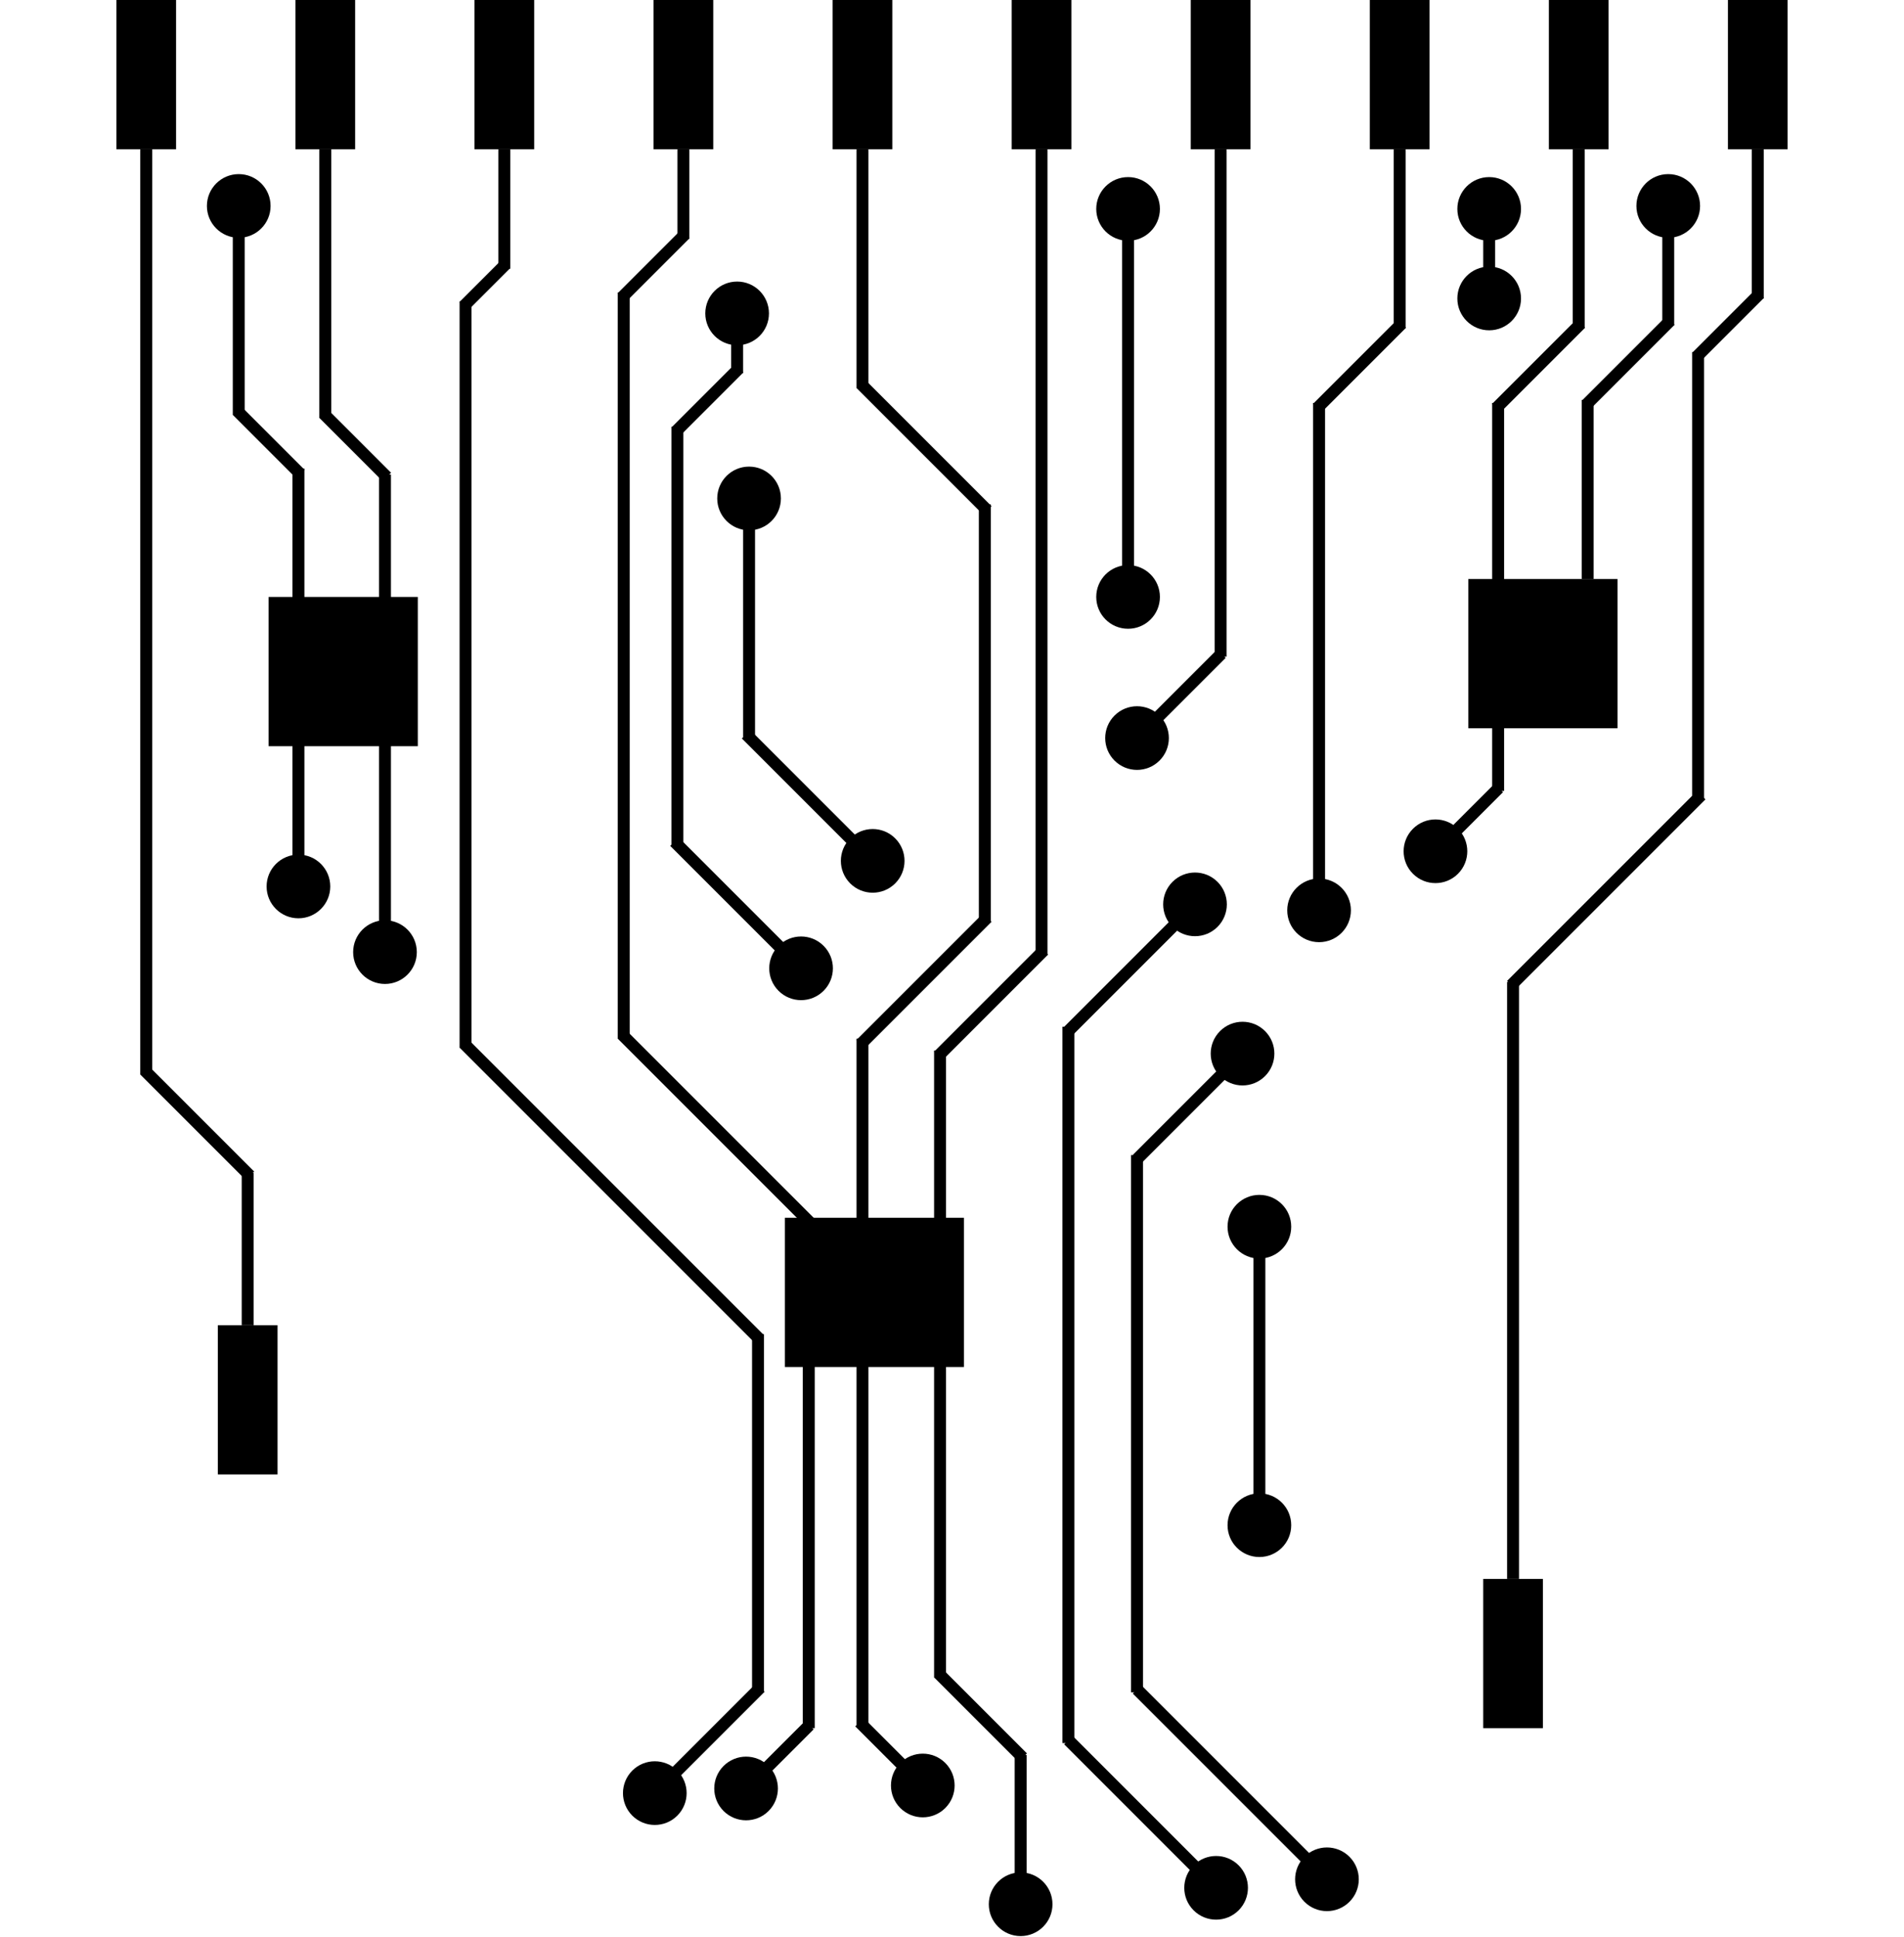 <svg width="638" height="649" viewBox="0 0 638 649" fill="none" xmlns="http://www.w3.org/2000/svg">
<line x1="507" y1="329" x2="507" y2="529" stroke="black" stroke-width="4"/>
<line x1="570.054" y1="266.414" x2="506.414" y2="330.054" stroke="black" stroke-width="4"/>
<line x1="569" y1="118" x2="569" y2="268" stroke="black" stroke-width="4"/>
<line x1="589.627" y1="98.414" x2="568.414" y2="119.627" stroke="black" stroke-width="4"/>
<line x1="589" y1="50" x2="589" y2="100" stroke="black" stroke-width="4"/>
<line x1="532" y1="134" x2="532" y2="194" stroke="black" stroke-width="4"/>
<line x1="559.698" y1="107.414" x2="531.414" y2="135.698" stroke="black" stroke-width="4"/>
<path d="M559 58.333C553.109 58.333 548.333 63.109 548.333 69C548.333 74.891 553.109 79.667 559 79.667C564.891 79.667 569.667 74.891 569.667 69C569.667 63.109 564.891 58.333 559 58.333ZM559 69H557V109H559H561V69H559Z" fill="black"/>
<path d="M488.542 277.671C484.377 273.505 477.623 273.505 473.457 277.671C469.292 281.836 469.292 288.59 473.457 292.756C477.623 296.921 484.377 296.921 488.542 292.756C492.708 288.59 492.708 281.836 488.542 277.671ZM502.213 264L500.799 262.586L479.586 283.799L481 285.213L482.414 286.627L503.627 265.414L502.213 264Z" fill="black"/>
<line x1="502" y1="135" x2="502" y2="265" stroke="black" stroke-width="4"/>
<line x1="529.698" y1="108.414" x2="501.414" y2="136.698" stroke="black" stroke-width="4"/>
<line x1="529" y1="50" x2="529" y2="110" stroke="black" stroke-width="4"/>
<path d="M499 59.333C493.109 59.333 488.333 64.109 488.333 70C488.333 75.891 493.109 80.667 499 80.667C504.891 80.667 509.667 75.891 509.667 70C509.667 64.109 504.891 59.333 499 59.333ZM499 89.333C493.109 89.333 488.333 94.109 488.333 100C488.333 105.891 493.109 110.667 499 110.667C504.891 110.667 509.667 105.891 509.667 100C509.667 94.109 504.891 89.333 499 89.333ZM499 70H497V100H499H501V70H499Z" fill="black"/>
<path d="M442 294.333C436.109 294.333 431.333 299.109 431.333 305C431.333 310.891 436.109 315.667 442 315.667C447.891 315.667 452.667 310.891 452.667 305C452.667 299.109 447.891 294.333 442 294.333ZM442 135H440V305H442H444V135H442Z" fill="black"/>
<line x1="469.698" y1="108.414" x2="441.414" y2="136.698" stroke="black" stroke-width="4"/>
<line x1="469" y1="50" x2="469" y2="110" stroke="black" stroke-width="4"/>
<path d="M422 400.333C416.109 400.333 411.333 405.109 411.333 411C411.333 416.891 416.109 421.667 422 421.667C427.891 421.667 432.667 416.891 432.667 411C432.667 405.109 427.891 400.333 422 400.333ZM422 500.333C416.109 500.333 411.333 505.109 411.333 511C411.333 516.891 416.109 521.667 422 521.667C427.891 521.667 432.667 516.891 432.667 511C432.667 505.109 427.891 500.333 422 500.333ZM422 411H420V511H422H424V411H422Z" fill="black"/>
<path d="M437.097 622.097C432.932 626.263 432.932 633.016 437.097 637.182C441.263 641.348 448.016 641.348 452.182 637.182C456.348 633.016 456.348 626.263 452.182 622.097C448.016 617.932 441.263 617.932 437.097 622.097ZM381 566L379.586 567.414L443.225 631.054L444.64 629.64L446.054 628.225L382.414 564.586L381 566Z" fill="black"/>
<line x1="381" y1="387" x2="381" y2="567" stroke="black" stroke-width="4"/>
<path d="M423.898 345.458C419.732 341.292 412.978 341.292 408.813 345.458C404.647 349.623 404.647 356.377 408.813 360.542C412.978 364.708 419.732 364.708 423.898 360.542C428.063 356.377 428.063 349.623 423.898 345.458ZM416.355 353L414.941 351.586L379.586 386.941L381 388.355L382.414 389.77L417.769 354.414L416.355 353Z" fill="black"/>
<path d="M399.955 624.955C395.789 629.121 395.789 635.874 399.955 640.04C404.121 644.206 410.874 644.206 415.04 640.04C419.206 635.874 419.206 629.121 415.04 624.955C410.874 620.789 404.121 620.789 399.955 624.955ZM358 583L356.586 584.414L406.083 633.912L407.497 632.497L408.912 631.083L359.414 581.586L358 583Z" fill="black"/>
<line x1="358" y1="344" x2="358" y2="584" stroke="black" stroke-width="4"/>
<path d="M407.969 295.458C403.803 291.292 397.05 291.292 392.884 295.458C388.718 299.623 388.718 306.377 392.884 310.542C397.05 314.708 403.803 314.708 407.969 310.542C412.135 306.377 412.135 299.623 407.969 295.458ZM400.427 303L399.012 301.586L356.586 344.012L358 345.426L359.414 346.841L401.841 304.414L400.427 303Z" fill="black"/>
<path d="M388.542 239.742C384.377 235.576 377.623 235.576 373.457 239.742C369.292 243.907 369.292 250.661 373.457 254.827C377.623 258.992 384.377 258.992 388.542 254.827C392.708 250.661 392.708 243.907 388.542 239.742ZM409.284 219L407.87 217.586L379.586 245.87L381 247.284L382.414 248.698L410.698 220.414L409.284 219Z" fill="black"/>
<line x1="409" y1="50" x2="409" y2="220" stroke="black" stroke-width="4"/>
<path d="M378 59.333C372.109 59.333 367.333 64.109 367.333 70C367.333 75.891 372.109 80.667 378 80.667C383.891 80.667 388.667 75.891 388.667 70C388.667 64.109 383.891 59.333 378 59.333ZM378 189.333C372.109 189.333 367.333 194.109 367.333 200C367.333 205.891 372.109 210.667 378 210.667C383.891 210.667 388.667 205.891 388.667 200C388.667 194.109 383.891 189.333 378 189.333ZM378 70H376V200H378H380V70H378Z" fill="black"/>
<path d="M342 627.333C336.109 627.333 331.333 632.109 331.333 638C331.333 643.891 336.109 648.667 342 648.667C347.891 648.667 352.667 643.891 352.667 638C352.667 632.109 347.891 627.333 342 627.333ZM342 588H340V638H342H344V588H342Z" fill="black"/>
<line x1="314.414" y1="560.586" x2="342.698" y2="588.87" stroke="black" stroke-width="4"/>
<line x1="315" y1="352" x2="315" y2="562" stroke="black" stroke-width="4"/>
<line x1="349.769" y1="318.414" x2="314.414" y2="353.77" stroke="black" stroke-width="4"/>
<line x1="349" y1="50" x2="349" y2="320" stroke="black" stroke-width="4"/>
<path d="M301.671 590.671C297.505 594.836 297.505 601.59 301.671 605.756C305.836 609.921 312.59 609.921 316.756 605.756C320.921 601.59 320.921 594.836 316.756 590.671C312.59 586.505 305.836 586.505 301.671 590.671ZM288 577L286.586 578.414L307.799 599.627L309.213 598.213L310.627 596.799L289.414 575.586L288 577Z" fill="black"/>
<line x1="289" y1="348" x2="289" y2="578" stroke="black" stroke-width="4"/>
<line x1="330.841" y1="307.414" x2="288.414" y2="349.841" stroke="black" stroke-width="4"/>
<line x1="330" y1="169" x2="330" y2="309" stroke="black" stroke-width="4"/>
<line x1="288.414" y1="128.586" x2="330.841" y2="171.012" stroke="black" stroke-width="4"/>
<line x1="289" y1="50" x2="289" y2="130" stroke="black" stroke-width="4"/>
<path d="M299.969 295.969C304.135 291.803 304.135 285.049 299.969 280.884C295.803 276.718 289.05 276.718 284.884 280.884C280.718 285.049 280.718 291.803 284.884 295.969C289.05 300.134 295.803 300.134 299.969 295.969ZM292.427 288.426L293.841 287.012L251.414 244.586L250 246L248.586 247.414L291.012 289.84L292.427 288.426Z" fill="black"/>
<path d="M251 156.333C245.109 156.333 240.333 161.109 240.333 167C240.333 172.891 245.109 177.667 251 177.667C256.891 177.667 261.667 172.891 261.667 167C261.667 161.109 256.891 156.333 251 156.333ZM251 167H249V247H251H253V167H251Z" fill="black"/>
<path d="M275.969 331.969C280.135 327.803 280.135 321.049 275.969 316.884C271.803 312.718 265.05 312.718 260.884 316.884C256.718 321.049 256.718 327.803 260.884 331.969C265.05 336.134 271.803 336.134 275.969 331.969ZM268.427 324.426L269.841 323.012L227.414 280.586L226 282L224.586 283.414L267.012 325.84L268.427 324.426Z" fill="black"/>
<line x1="226.986" y1="142.992" x2="226.986" y2="282.992" stroke="black" stroke-width="4"/>
<line x1="247.627" y1="123.414" x2="226.414" y2="144.627" stroke="black" stroke-width="4"/>
<path d="M247 94.333C241.109 94.333 236.333 99.109 236.333 105C236.333 110.891 241.109 115.667 247 115.667C252.891 115.667 257.667 110.891 257.667 105C257.667 99.109 252.891 94.333 247 94.333ZM247 105H245V125H247H249V105H247Z" fill="black"/>
<path d="M257.542 591.671C253.377 587.505 246.623 587.505 242.457 591.671C238.292 595.836 238.292 602.59 242.457 606.756C246.623 610.921 253.377 610.921 257.542 606.756C261.708 602.59 261.708 595.836 257.542 591.671ZM271.213 578L269.799 576.586L248.586 597.799L250 599.213L251.414 600.627L272.627 579.414L271.213 578Z" fill="black"/>
<line x1="271" y1="409" x2="271" y2="579" stroke="black" stroke-width="4"/>
<line x1="208.414" y1="346.586" x2="272.054" y2="410.225" stroke="black" stroke-width="4"/>
<line x1="209" y1="98" x2="209" y2="348" stroke="black" stroke-width="4"/>
<line x1="229.627" y1="78.414" x2="208.414" y2="99.627" stroke="black" stroke-width="4"/>
<line x1="229" y1="50" x2="229" y2="80" stroke="black" stroke-width="4"/>
<path d="M226.957 593.227C222.791 589.061 216.037 589.061 211.872 593.227C207.706 597.393 207.706 604.146 211.872 608.312C216.037 612.477 222.791 612.477 226.957 608.312C231.122 604.146 231.122 597.393 226.957 593.227ZM254.77 565.414L253.355 564L218 599.355L219.414 600.769L220.828 602.184L256.184 566.828L254.77 565.414Z" fill="black"/>
<line x1="254" y1="447" x2="254" y2="567" stroke="black" stroke-width="4"/>
<line x1="155.414" y1="349.586" x2="254.409" y2="448.581" stroke="black" stroke-width="4"/>
<line x1="156" y1="101" x2="156" y2="351" stroke="black" stroke-width="4"/>
<line x1="169.556" y1="88.414" x2="155.414" y2="102.556" stroke="black" stroke-width="4"/>
<line x1="169" y1="50" x2="169" y2="90" stroke="black" stroke-width="4"/>
<path d="M129 308.333C123.109 308.333 118.333 313.109 118.333 319C118.333 324.891 123.109 329.667 129 329.667C134.891 329.667 139.667 324.891 139.667 319C139.667 313.109 134.891 308.333 129 308.333ZM129 159H127L127 319H129H131V159H129Z" fill="black"/>
<line x1="108.414" y1="138.586" x2="129.627" y2="159.799" stroke="black" stroke-width="4"/>
<line x1="109" y1="50" x2="109" y2="140" stroke="black" stroke-width="4"/>
<path d="M100 286.333C94.109 286.333 89.333 291.109 89.333 297C89.333 302.891 94.109 307.667 100 307.667C105.891 307.667 110.667 302.891 110.667 297C110.667 291.109 105.891 286.333 100 286.333ZM100 157H98L98 297H100H102L102 157H100Z" fill="black"/>
<line x1="79.414" y1="137.586" x2="100.627" y2="158.799" stroke="black" stroke-width="4"/>
<path d="M80 58.333C74.109 58.333 69.333 63.109 69.333 69C69.333 74.891 74.109 79.667 80 79.667C85.891 79.667 90.667 74.891 90.667 69C90.667 63.109 85.891 58.333 80 58.333ZM80 69H78V139H80H82V69H80Z" fill="black"/>
<line x1="83" y1="393" x2="83" y2="444" stroke="black" stroke-width="4"/>
<line x1="48.414" y1="358.586" x2="83.77" y2="393.941" stroke="black" stroke-width="4"/>
<line x1="49" y1="50" x2="49" y2="360" stroke="black" stroke-width="4"/>
<rect x="497" y="529" width="20" height="50" fill="black"/>
<rect x="492" y="194" width="50" height="50" fill="black"/>
<rect x="263" y="408" width="60" height="50" fill="black"/>
<rect x="90" y="200" width="50" height="50" fill="black"/>
<rect x="73" y="444" width="20" height="50" fill="black"/>
<rect x="579" width="20" height="50" fill="black"/>
<rect x="519" width="20" height="50" fill="black"/>
<rect x="459" width="20" height="50" fill="black"/>
<rect x="399" width="20" height="50" fill="black"/>
<rect x="339" width="20" height="50" fill="black"/>
<rect x="279" width="20" height="50" fill="black"/>
<rect x="219" width="20" height="50" fill="black"/>
<rect x="159" width="20" height="50" fill="black"/>
<rect x="99" width="20" height="50" fill="black"/>
<rect x="39" width="20" height="50" fill="black"/>
</svg>

